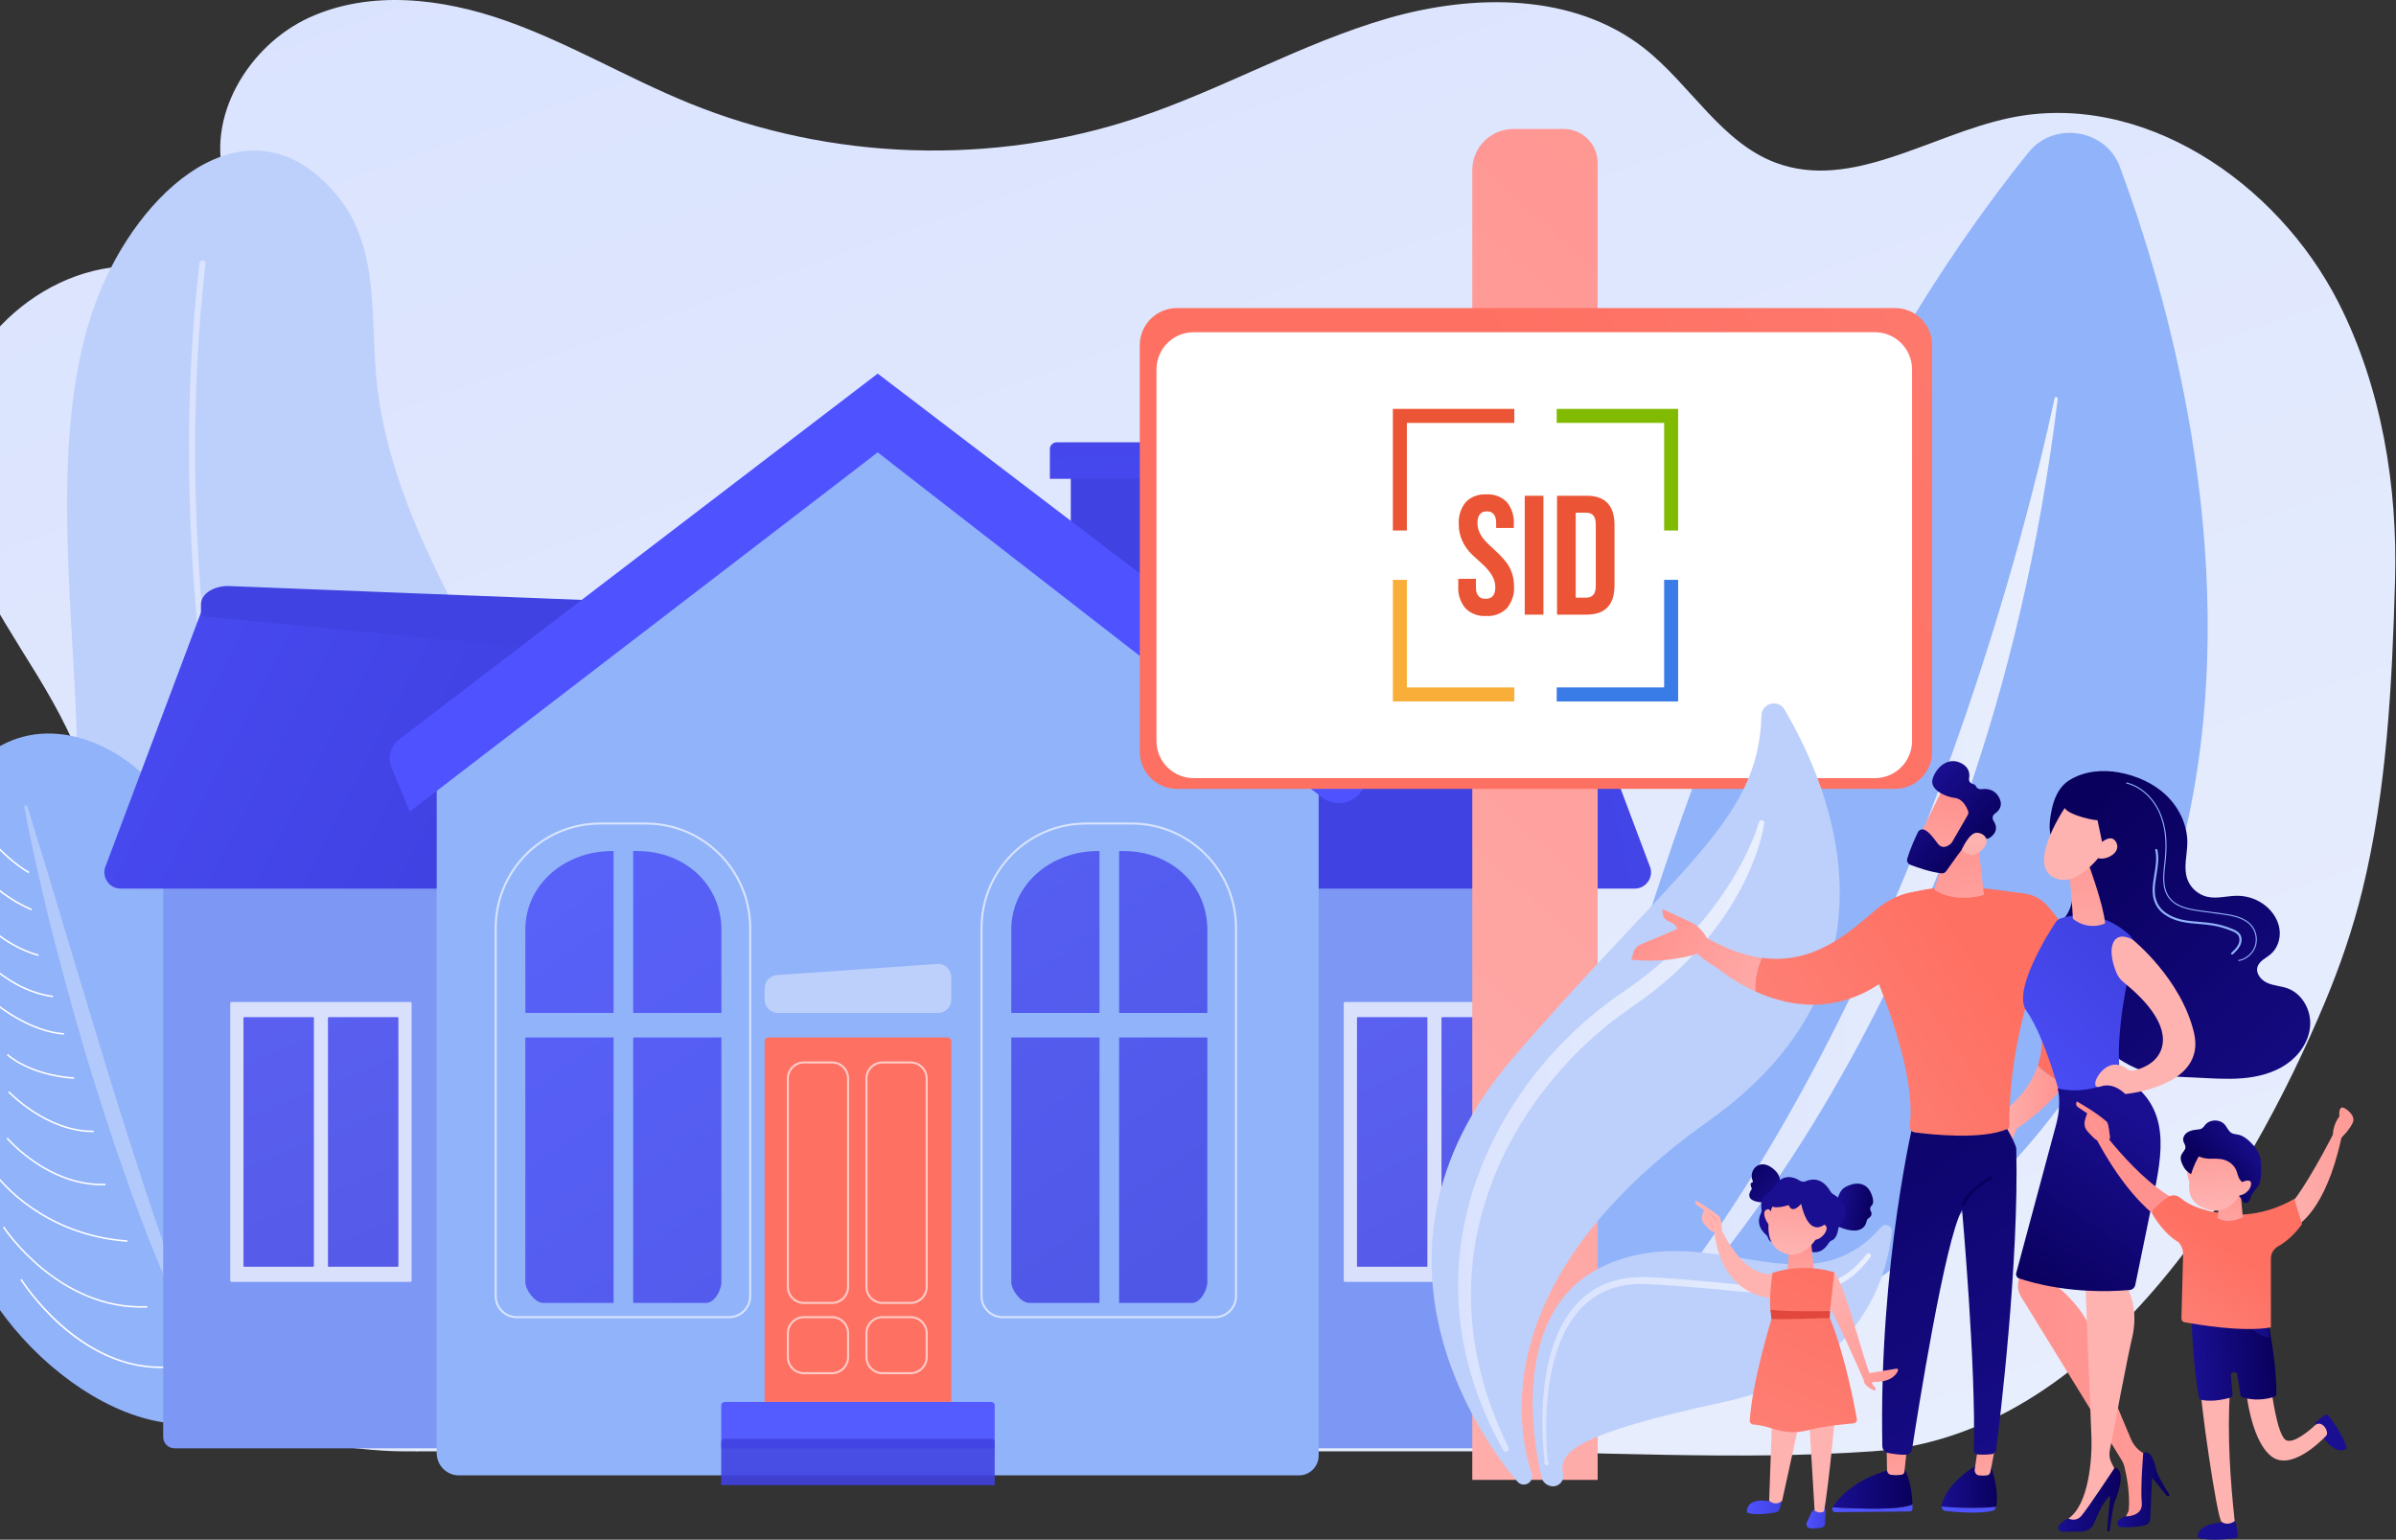 <svg width="375" height="241" viewBox="0 0 375 241" fill="none" xmlns="http://www.w3.org/2000/svg">
<rect x="0" y="0" width="375" height="241" fill="#333333" stroke="none"/>
<path d="M366.001 47.364C356.337 28.374 335.117 14.094 314.462 18.475C302.095 21.099 289.804 29.899 277.946 25.481C269.399 22.297 264.575 13.266 257.391 7.599C246.333 -1.122 230.637 -1.02 217.161 2.887C203.685 6.795 191.349 13.981 178.035 18.423C155.346 25.994 130.021 25.172 107.857 16.145C98.127 12.182 89.02 6.713 79.114 3.224C69.209 -0.265 57.975 -1.619 48.414 2.744C38.853 7.107 31.992 18.519 35.31 28.59C35.972 30.598 37.01 32.577 36.874 34.689C36.657 38.077 33.424 40.557 30.155 41.311C26.885 42.064 23.477 41.572 20.125 41.658C5.082 42.044 -8.362 55.936 -8.433 71.168C-8.492 83.8 -0.796 94.899 5.784 105.632C12.363 116.365 18.277 129.244 14.357 141.236C12.033 148.347 6.581 153.91 3.009 160.47C-6.252 177.476 -4.51 201.988 11.629 214.339C21.672 222.024 51.98 227.169 63.154 227.169C89.082 227.169 115.011 227.169 140.939 227.169C170.268 227.169 199.598 227.169 228.927 227.169C250.305 227.169 271.736 228.653 293.06 227.169C328.282 224.718 351.896 185.5 363.9 156.82C366.26 151.181 368.243 145.384 369.707 139.454C373.578 123.769 374.392 106.993 374.853 90.899C375.276 76.16 372.744 60.613 366.001 47.364Z" fill="url(#paint0_linear_9359_24222)"/>
<path d="M237.385 225.503C237.385 225.503 258.43 96.941 317.515 23.823C321.487 18.907 329.589 20.199 331.786 26.116C346.478 65.682 378.265 186.497 237.385 225.503Z" fill="#91B3FA"/>
<path d="M249.845 216.516C249.548 216.838 250.012 217.289 250.351 217.009C262.884 206.667 310.542 156.723 322.063 62.416C322.1 62.113 321.633 62.028 321.569 62.326C316.844 84.315 296.835 165.559 249.845 216.516Z" fill="url(#paint1_linear_9359_24222)"/>
<path d="M88.356 138.593C86.345 121.38 75.159 104.049 67.387 87.392C63.278 78.585 60.039 69.615 58.978 59.9C57.922 50.24 59.531 39.04 53.005 30.915C39.855 14.546 22.975 28.256 15.806 45.252C7.485 64.976 11.247 92.452 11.983 114.201C12.427 127.313 11.478 141.145 13.367 154.113C16.494 175.595 25.132 188.739 37.728 195.764C49.809 202.502 64.847 200.467 74.726 190.779C83.65 182.027 91.599 166.362 88.356 138.593Z" fill="#BDD0FB"/>
<path d="M65.144 227.128C65 227.099 64.872 227.004 64.805 226.861C60.983 218.6 51.721 195.634 44.031 167.84C38.386 147.438 34.334 127.39 31.988 108.254C29.055 84.325 28.796 61.761 31.218 41.188C31.248 40.925 31.486 40.738 31.747 40.769C32.011 40.798 32.196 41.037 32.166 41.299C29.753 61.794 30.012 84.277 32.935 108.126C35.274 127.213 39.315 147.212 44.946 167.567C52.619 195.305 61.858 218.218 65.672 226.459C65.782 226.698 65.678 226.982 65.439 227.093C65.343 227.138 65.24 227.148 65.144 227.128Z" fill="url(#paint2_linear_9359_24222)"/>
<path d="M34.441 221.919C18.288 227.736 -6.24 206.004 -6.986 186.891C-7.277 179.403 -3.764 176.305 -4.881 165.673C-6.237 152.774 -12.083 150.925 -11.999 140.851C-11.925 131.99 -7.282 118.794 2.822 115.549C12.261 112.518 22.866 119.328 27.023 127.11C31.391 135.289 26.433 140.419 30.685 149.785C34.89 159.046 41.914 158.823 47.076 165.482C58.439 180.141 51.259 215.862 34.441 221.919Z" fill="#91B3FA"/>
<path opacity="0.3" d="M4.239 126.039C6.493 133.32 8.681 140.61 10.859 147.898L14.152 158.82L15.805 164.277C16.367 166.092 16.934 167.906 17.482 169.726C18.025 171.547 18.611 173.354 19.183 175.166L20.044 177.882C20.321 178.791 20.62 179.692 20.911 180.596L22.666 186.018C23.285 187.812 23.873 189.618 24.478 191.419C26.936 198.607 29.489 205.757 32.327 212.823L31.894 213.027C31.02 211.332 30.166 209.624 29.317 207.911C28.876 207.062 28.502 206.185 28.108 205.315L26.934 202.702L26.351 201.394C26.157 200.957 25.964 200.52 25.787 200.077L24.7 197.428C23.975 195.662 23.245 193.895 22.586 192.105C21.915 190.318 21.227 188.537 20.57 186.744L18.677 181.342C18.365 180.44 18.039 179.543 17.745 178.636L16.858 175.915C16.27 174.1 15.667 172.29 15.107 170.467C12.795 163.196 10.752 155.845 8.83 148.466C7.868 144.776 6.971 141.07 6.117 137.354C5.278 133.633 4.456 129.911 3.774 126.153L4.239 126.039Z" fill="white"/>
<path d="M4.484 136.687C-0.055 134.04 -3.451 129.106 -3.484 129.057L-3.287 128.922C-3.253 128.971 0.113 133.861 4.604 136.48L4.484 136.687Z" fill="white"/>
<path d="M4.909 142.499C-1.742 139.666 -5.515 133.891 -5.553 133.833L-5.352 133.703C-5.315 133.761 -1.579 139.475 5.003 142.279L4.909 142.499Z" fill="white"/>
<path d="M5.983 149.642C-2.061 147.357 -6.218 139.964 -6.259 139.889L-6.049 139.773C-6.009 139.847 -1.898 147.154 6.048 149.411L5.983 149.642Z" fill="white"/>
<path d="M8.286 156.098C0.393 155.05 -4.751 147.867 -4.802 147.794L-4.606 147.656C-4.556 147.728 0.53 154.826 8.318 155.861L8.286 156.098Z" fill="white"/>
<path d="M10.011 161.95C4.891 161.628 -0.137 157.681 -0.188 157.641L-0.039 157.453C0.011 157.493 4.982 161.394 10.027 161.711L10.011 161.95Z" fill="white"/>
<path d="M11.588 168.876C4.46 168.365 1.099 165.189 1.066 165.157L1.233 164.984C1.265 165.016 4.571 168.133 11.605 168.637L11.588 168.876Z" fill="white"/>
<path d="M14.672 177.211C7.249 177.286 1.331 171.031 1.272 170.968L1.447 170.805C1.506 170.867 7.353 177.046 14.67 176.972L14.672 177.211Z" fill="white"/>
<path d="M16.512 185.528C7.517 185.833 1.079 178.301 1.016 178.225L1.199 178.07C1.262 178.146 7.627 185.59 16.504 185.289L16.512 185.528Z" fill="white"/>
<path d="M19.931 194.381C6.488 193.444 -0.338 184.46 -0.405 184.37L-0.213 184.227C-0.146 184.316 6.619 193.213 19.948 194.142L19.931 194.381Z" fill="white"/>
<path d="M23.051 204.675C9.075 205.252 0.527 192.238 0.442 192.106L0.644 191.977C0.728 192.107 9.204 205.007 23.041 204.436L23.051 204.675Z" fill="white"/>
<path d="M26.461 214.09C19.184 214.624 13.242 210.848 9.538 207.586C5.53 204.057 3.207 200.351 3.184 200.314L3.387 200.188C3.478 200.334 12.672 214.862 26.443 213.851L26.461 214.09Z" fill="white"/>
<path d="M249.198 130.797H199.52V226.698H249.198V130.797Z" fill="#7D97F4"/>
<path d="M255.851 139.089H197.154L186.411 95.875H243.283L258.163 135.465C258.947 137.156 257.713 139.089 255.851 139.089Z" fill="url(#paint3_linear_9359_24222)"/>
<path d="M243.284 96.463L183.33 98.83V94.094L239.354 91.727C241.524 91.727 243.284 93.012 243.284 94.598L243.284 96.463Z" fill="url(#paint4_linear_9359_24222)"/>
<g opacity="0.89">
<path opacity="0.79" d="M238.504 200.65H210.508C210.4 200.65 210.312 200.563 210.312 200.455V157.039C210.312 156.931 210.4 156.844 210.508 156.844H238.504C238.612 156.844 238.7 156.931 238.7 157.039V200.455C238.7 200.563 238.612 200.65 238.504 200.65Z" fill="white"/>
<g opacity="0.9">
<path d="M223.296 198.281H212.491C212.431 198.281 212.383 198.233 212.383 198.173V159.32C212.383 159.26 212.432 159.211 212.491 159.211H223.296C223.356 159.211 223.404 159.26 223.404 159.32V198.173C223.404 198.233 223.356 198.281 223.296 198.281Z" fill="url(#paint5_linear_9359_24222)"/>
<path d="M236.522 198.281H225.718C225.658 198.281 225.609 198.233 225.609 198.173V159.32C225.609 159.26 225.658 159.211 225.718 159.211H236.522C236.582 159.211 236.631 159.26 236.631 159.32V198.173C236.631 198.233 236.582 198.281 236.522 198.281Z" fill="url(#paint6_linear_9359_24222)"/>
</g>
</g>
<path d="M27.308 226.698H75.216V130.797H25.538V224.926C25.538 225.904 26.33 226.698 27.308 226.698Z" fill="#7D97F4"/>
<path d="M18.884 139.089H77.581L88.231 98.79L31.451 95.875L16.572 135.465C15.788 137.156 17.022 139.089 18.884 139.089Z" fill="url(#paint7_linear_9359_24222)"/>
<path d="M31.451 96.463L95.987 102.604L96.03 94.094L35.684 91.727C33.346 91.727 31.451 93.012 31.451 94.598V96.463Z" fill="url(#paint8_linear_9359_24222)"/>
<g opacity="0.89">
<path opacity="0.79" d="M36.23 200.65H64.227C64.335 200.65 64.422 200.563 64.422 200.455V157.039C64.422 156.931 64.335 156.844 64.227 156.844H36.23C36.123 156.844 36.035 156.931 36.035 157.039V200.455C36.035 200.563 36.123 200.65 36.23 200.65Z" fill="white"/>
<g opacity="0.9">
<path d="M51.44 198.281H62.244C62.304 198.281 62.353 198.233 62.353 198.173V159.32C62.353 159.26 62.304 159.211 62.244 159.211H51.44C51.38 159.211 51.331 159.26 51.331 159.32V198.173C51.331 198.233 51.38 198.281 51.44 198.281Z" fill="url(#paint9_linear_9359_24222)"/>
<path d="M38.213 198.281H49.018C49.078 198.281 49.126 198.233 49.126 198.173V159.32C49.126 159.26 49.077 159.211 49.018 159.211H38.213C38.153 159.211 38.105 159.26 38.105 159.32V198.173C38.105 198.233 38.153 198.281 38.213 198.281Z" fill="url(#paint10_linear_9359_24222)"/>
</g>
</g>
<path d="M137.368 70.82C137.368 70.82 70.018 121.715 68.35 121.715V227.446C68.35 229.373 69.91 230.935 71.835 230.935H203.297C205.003 230.935 206.386 229.551 206.386 227.843V121.715L137.368 70.82Z" fill="#91B3FA"/>
<path opacity="0.9" d="M155.68 226.705H112.883V219.989C112.883 219.685 113.13 219.438 113.434 219.438H155.129C155.434 219.438 155.68 219.685 155.68 219.989V226.705Z" fill="url(#paint11_linear_9359_24222)"/>
<path opacity="0.9" d="M155.68 232.463H112.883V225.747C112.883 225.443 113.13 225.195 113.434 225.195H155.129C155.434 225.195 155.68 225.442 155.68 225.747V232.463Z" fill="url(#paint12_linear_9359_24222)"/>
<path d="M148.887 219.432H119.676V163.01C119.676 162.668 119.953 162.391 120.295 162.391H148.268C148.61 162.391 148.887 162.668 148.887 163.01V219.432Z" fill="url(#paint13_linear_9359_24222)"/>
<path d="M146.824 158.552H121.738C120.599 158.552 119.676 157.628 119.676 156.487V154.684C119.676 153.599 120.514 152.7 121.595 152.624L146.681 150.88C147.874 150.797 148.887 151.743 148.887 152.94V156.487C148.887 157.628 147.963 158.552 146.824 158.552Z" fill="#BDD0FB"/>
<g opacity="0.9">
<path opacity="0.9" d="M172.084 133.211H171.807C164.592 133.211 158.276 138.324 158.276 145.545V158.55H172.084V133.211Z" fill="url(#paint14_linear_9359_24222)"/>
<path opacity="0.9" d="M158.276 162.391V200.652C158.276 201.94 159.787 203.938 161.074 203.938H172.084V162.391H158.276Z" fill="url(#paint15_linear_9359_24222)"/>
<path opacity="0.9" d="M175.855 133.211H175.153V158.55H188.961V145.545C188.961 138.324 183.07 133.211 175.855 133.211Z" fill="url(#paint16_linear_9359_24222)"/>
<path opacity="0.9" d="M175.153 203.938H186.588C187.875 203.938 188.961 201.94 188.961 200.652V162.391H175.153V203.938Z" fill="url(#paint17_linear_9359_24222)"/>
</g>
<g opacity="0.9">
<path opacity="0.9" d="M96.031 133.211H95.753C88.539 133.211 82.223 138.324 82.223 145.545V158.55H96.031V133.211Z" fill="url(#paint18_linear_9359_24222)"/>
<path opacity="0.9" d="M82.223 162.391V200.652C82.223 201.94 83.734 203.938 85.021 203.938H96.031V162.391H82.223Z" fill="url(#paint19_linear_9359_24222)"/>
<path opacity="0.9" d="M99.801 133.211H99.1V158.55H112.908V145.545C112.908 138.324 107.016 133.211 99.801 133.211Z" fill="url(#paint20_linear_9359_24222)"/>
<path opacity="0.9" d="M99.1 203.938H110.534C111.821 203.938 112.908 201.94 112.908 200.652V162.391H99.1V203.938Z" fill="url(#paint21_linear_9359_24222)"/>
</g>
<path opacity="0.64" d="M130.225 204.102H125.816C124.346 204.102 123.15 202.905 123.15 201.434V168.809C123.15 167.338 124.346 166.141 125.816 166.141H130.225C131.695 166.141 132.891 167.338 132.891 168.809V201.434C132.891 202.905 131.695 204.102 130.225 204.102ZM125.816 166.461C124.523 166.461 123.47 167.514 123.47 168.809V201.434C123.47 202.728 124.523 203.782 125.816 203.782H130.225C131.519 203.782 132.571 202.728 132.571 201.434V168.809C132.571 167.514 131.519 166.461 130.225 166.461H125.816Z" fill="white"/>
<path opacity="0.64" d="M142.528 204.102H138.119C136.649 204.102 135.453 202.905 135.453 201.434V168.809C135.453 167.338 136.649 166.141 138.119 166.141H142.528C143.998 166.141 145.194 167.338 145.194 168.809V201.434C145.194 202.905 143.998 204.102 142.528 204.102ZM138.119 166.461C136.826 166.461 135.773 167.514 135.773 168.809V201.434C135.773 202.728 136.826 203.782 138.119 203.782H142.528C143.822 203.782 144.874 202.728 144.874 201.434V168.809C144.874 167.514 143.822 166.461 142.528 166.461H138.119Z" fill="white"/>
<path opacity="0.64" d="M130.225 215.098H125.816C124.346 215.098 123.15 213.9 123.15 212.429V208.677C123.15 207.205 124.346 206.008 125.816 206.008H130.225C131.695 206.008 132.891 207.205 132.891 208.677V212.429C132.891 213.901 131.695 215.098 130.225 215.098ZM125.816 206.328C124.523 206.328 123.47 207.382 123.47 208.677V212.429C123.47 213.724 124.523 214.777 125.816 214.777H130.225C131.519 214.777 132.571 213.724 132.571 212.429V208.677C132.571 207.382 131.519 206.328 130.225 206.328H125.816Z" fill="white"/>
<path opacity="0.64" d="M142.528 215.098H138.119C136.649 215.098 135.453 213.9 135.453 212.429V208.677C135.453 207.205 136.649 206.008 138.119 206.008H142.528C143.998 206.008 145.194 207.205 145.194 208.677V212.429C145.194 213.901 143.998 215.098 142.528 215.098ZM138.119 206.328C136.826 206.328 135.773 207.382 135.773 208.677V212.429C135.773 213.724 136.826 214.777 138.119 214.777H142.528C143.822 214.777 144.874 213.724 144.874 212.429V208.677C144.874 207.382 143.822 206.328 142.528 206.328H138.119Z" fill="white"/>
<path opacity="0.64" d="M190.156 206.329H156.917C155.011 206.329 153.46 204.777 153.46 202.869V145.263C153.46 136.153 160.864 128.742 169.965 128.742H177.107C186.208 128.742 193.612 136.153 193.612 145.263V202.869C193.612 204.777 192.062 206.329 190.156 206.329ZM169.965 129.063C161.041 129.063 153.78 136.33 153.78 145.263V202.87C153.78 204.601 155.187 206.009 156.917 206.009H190.156C191.885 206.009 193.292 204.601 193.292 202.87V145.263C193.292 136.33 186.032 129.062 177.107 129.062L169.965 129.063Z" fill="white"/>
<path opacity="0.64" d="M114.117 206.329H80.877C78.972 206.329 77.421 204.777 77.421 202.869V145.263C77.421 136.153 84.825 128.742 93.926 128.742H101.068C110.169 128.742 117.573 136.153 117.573 145.263V202.869C117.573 204.777 116.023 206.329 114.117 206.329ZM93.926 129.063C85.001 129.063 77.741 136.33 77.741 145.263V202.87C77.741 204.601 79.148 206.009 80.877 206.009H114.116C115.846 206.009 117.253 204.601 117.253 202.87V145.263C117.253 136.33 109.992 129.062 101.068 129.062L93.926 129.063Z" fill="white"/>
<path d="M179.007 71.93H167.59V90.538H179.007V71.93Z" fill="url(#paint22_linear_9359_24222)"/>
<path d="M182.77 74.949H164.315V70.295C164.315 69.709 164.79 69.234 165.375 69.234H181.156C182.048 69.234 182.77 69.957 182.77 70.85L182.77 74.949Z" fill="url(#paint23_linear_9359_24222)"/>
<path d="M64.118 127.049L137.368 70.819L206.898 124.804C209.425 126.766 213.132 125.392 213.773 122.255L214.748 117.48L137.368 58.477L62.467 115.742C61.126 116.768 60.639 118.566 61.28 120.129L64.118 127.049Z" fill="url(#paint24_linear_9359_24222)"/>
<path d="M250.05 231.641H230.428V26.617C230.428 23.066 233.304 20.188 236.851 20.188H244.742C247.674 20.188 250.05 22.566 250.05 25.501V231.641Z" fill="url(#paint25_linear_9359_24222)"/>
<path d="M296.591 123.477H184.199C180.988 123.477 178.385 120.871 178.385 117.657V54.039C178.385 50.824 180.988 48.219 184.199 48.219H296.591C299.802 48.219 302.406 50.824 302.406 54.039V117.657C302.406 120.871 299.803 123.477 296.591 123.477Z" fill="url(#paint26_linear_9359_24222)"/>
<path d="M293.442 121.798H186.814C183.603 121.798 181 119.192 181 115.978V57.82C181 54.606 183.603 52 186.814 52H293.442C296.653 52 299.256 54.606 299.256 57.82V115.978C299.256 119.192 296.653 121.798 293.442 121.798Z" fill="white"/>
<path d="M232.598 96.42C233.194 96.46 233.792 96.373 234.352 96.164C234.911 95.956 235.42 95.63 235.844 95.209C236.646 94.238 237.046 92.997 236.962 91.741C236.969 91.054 236.86 90.372 236.641 89.721C236.452 89.145 236.174 88.602 235.817 88.112C235.48 87.66 235.111 87.233 234.712 86.834C234.312 86.436 233.909 86.054 233.503 85.689C233.111 85.341 232.738 84.973 232.385 84.587C232.047 84.215 231.769 83.793 231.56 83.337C231.347 82.879 231.238 82.38 231.239 81.875C231.239 80.654 231.727 80.042 232.702 80.04C233.678 80.038 234.165 80.65 234.165 81.875V82.645H236.932V82.063C237.017 80.811 236.628 79.573 235.842 78.595C235.424 78.173 234.92 77.847 234.365 77.638C233.809 77.43 233.215 77.343 232.623 77.385C232.031 77.343 231.437 77.43 230.881 77.638C230.326 77.847 229.822 78.173 229.404 78.595C228.618 79.573 228.229 80.811 228.313 82.063C228.303 82.987 228.503 83.9 228.899 84.735C229.252 85.489 229.739 86.173 230.335 86.754C230.901 87.294 231.464 87.813 232.024 88.309C232.573 88.794 233.052 89.353 233.448 89.969C233.829 90.55 234.033 91.229 234.034 91.923C234.034 93.128 233.528 93.73 232.516 93.731C231.505 93.732 230.999 93.13 230.998 91.926V90.596H228.234V91.741C228.149 92.997 228.549 94.239 229.352 95.209C229.775 95.63 230.284 95.956 230.844 96.165C231.404 96.374 232.002 96.461 232.598 96.42ZM241.565 96.205V77.595H238.639V96.208H241.565V96.205ZM248.323 96.205C251.232 96.205 252.686 94.672 252.688 91.606V82.195C252.688 79.127 251.233 77.594 248.323 77.595H243.693V96.208H248.323V96.205ZM248.266 93.547H246.619V80.253H248.268C249.26 80.253 249.756 80.856 249.756 82.061V91.74C249.756 92.944 249.26 93.546 248.268 93.547H248.266Z" fill="#EB5535"/>
<path d="M237.007 64V66.196H220.192V83.037H218V64H237.007Z" fill="#EB5535"/>
<path d="M243.642 64V66.196H260.455V83.037H262.646V64H243.642Z" fill="#80BB01"/>
<path d="M237.007 109.795V107.599H220.192V90.758H218V109.795H237.007Z" fill="#F9AE39"/>
<path d="M243.642 109.795V107.599H260.455V90.758H262.646V109.795H243.642Z" fill="#397BE7"/>
<path d="M238.417 232.374C238.064 232.353 237.737 232.192 237.505 231.924C234.13 228.02 209.413 197.34 236.851 165.531C262.899 135.334 275.229 128.609 275.688 111.984C275.741 110.043 278.308 109.385 279.295 111.057C286.668 123.555 298.911 153.094 267.417 175.457C232.676 200.125 237.464 223.94 239.736 230.639C240.037 231.525 239.349 232.43 238.417 232.374Z" fill="#BDD0FB"/>
<path d="M242.976 232.646C242.139 232.595 241.435 232.006 241.246 231.189C239.954 225.628 236.242 204.763 251.297 198.023C267.871 190.603 282.817 205.449 294.405 192.077C295.015 191.373 296.165 191.86 296.077 192.787C295.45 199.364 291.615 214.776 269.756 219.465C246.359 224.482 243.903 227.397 244.633 230.729C244.858 231.756 244.024 232.709 242.976 232.646Z" fill="#BDD0FB"/>
<path d="M276.128 128.864C275.931 130.109 275.633 131.287 275.261 132.461C274.896 133.634 274.461 134.783 273.978 135.912C273.023 138.177 271.836 140.34 270.514 142.416C267.85 146.559 264.529 150.272 260.803 153.489C258.945 155.088 256.941 156.581 254.952 157.943C253.016 159.271 251.166 160.733 249.407 162.297C245.887 165.427 242.749 168.986 240.031 172.835C234.618 180.536 231.047 189.607 230.355 199.031C229.994 203.733 230.343 208.493 231.335 213.133C232.32 217.779 234.001 222.274 236.097 226.573C236.21 226.802 236.116 227.079 235.887 227.192C235.667 227.301 235.401 227.215 235.28 227.006C232.891 222.782 231.001 218.242 229.787 213.499C229.171 211.131 228.73 208.711 228.473 206.269C228.23 203.825 228.149 201.36 228.274 198.901C228.5 193.981 229.515 189.101 231.157 184.455C232.804 179.808 235.11 175.408 237.885 171.345C240.658 167.276 243.952 163.575 247.611 160.283C249.445 158.64 251.375 157.102 253.406 155.698C255.395 154.347 257.278 152.985 259.086 151.46C262.697 148.445 265.987 145.03 268.751 141.207C270.153 139.31 271.4 137.298 272.521 135.215C273.617 133.13 274.623 130.94 275.298 128.704L275.307 128.675C275.374 128.452 275.61 128.326 275.833 128.393C276.037 128.455 276.16 128.658 276.128 128.864Z" fill="url(#paint27_linear_9359_24222)"/>
<path d="M241.708 228.91C241.765 228.701 241.728 228.513 241.707 228.319L241.645 227.74L241.545 226.582C241.488 225.809 241.447 225.036 241.423 224.261C241.375 222.713 241.391 221.161 241.482 219.611C241.672 216.516 242.136 213.409 243.156 210.439C244.163 207.49 245.808 204.62 248.359 202.634C249.631 201.658 251.092 200.921 252.632 200.486C254.17 200.039 255.772 199.869 257.352 199.889C263.56 200.14 269.68 200.867 275.8 201.371C278.846 201.594 281.931 201.765 284.858 201.138C285.585 200.975 286.297 200.76 286.983 200.481C287.661 200.185 288.324 199.849 288.935 199.426C290.166 198.594 291.221 197.504 292.148 196.313L292.151 196.309C292.278 196.145 292.515 196.116 292.678 196.244C292.84 196.37 292.871 196.602 292.749 196.766C291.814 198.023 290.725 199.202 289.42 200.126C288.772 200.595 288.064 200.976 287.338 201.31C286.603 201.627 285.843 201.875 285.07 202.065C281.955 202.764 278.803 202.606 275.725 202.418C272.637 202.212 269.577 201.872 266.512 201.61C263.457 201.345 260.367 201.1 257.335 200.973C255.84 200.941 254.342 201.089 252.918 201.49C251.49 201.879 250.146 202.543 248.967 203.431C246.588 205.211 244.965 207.882 243.94 210.718C242.902 213.568 242.386 216.609 242.143 219.656C242.025 221.182 241.982 222.715 242.001 224.249C242.011 225.015 242.037 225.782 242.08 226.547L242.158 227.694L242.208 228.266C242.228 228.455 242.233 228.651 242.34 228.824C242.441 228.988 242.391 229.204 242.227 229.305C242.063 229.407 241.847 229.356 241.746 229.191C241.693 229.106 241.682 229.007 241.706 228.917L241.708 228.91Z" fill="url(#paint28_linear_9359_24222)"/>
<path d="M318.937 166.789C320.146 168.04 321.914 169.11 323.157 169.774C321.354 172.08 318.901 174.4 315.642 176.684L314.733 178.818L311.652 175.241C311.652 175.241 317.031 172.453 318.937 166.789Z" fill="url(#paint29_linear_9359_24222)"/>
<path d="M303.87 235.814C303.868 235.749 303.871 235.683 303.886 235.617C304.803 231.716 309.622 229.219 309.622 229.219L311.549 229.339C312.712 232.744 312.603 234.846 312.44 235.785C312.436 235.811 312.428 235.836 312.422 235.861C310.836 236.029 307.569 236.175 303.87 235.814Z" fill="url(#paint30_linear_9359_24222)"/>
<path d="M312.422 235.861C312.342 236.174 312.115 236.421 311.821 236.488C309.57 237 305.973 236.675 304.463 236.502C304.129 236.464 303.881 236.16 303.87 235.812C307.569 236.174 310.837 236.028 312.422 235.861Z" fill="url(#paint31_linear_9359_24222)"/>
<path d="M312.278 226.453L311.526 230.395C311.47 230.684 311.253 230.903 310.986 230.933C310.659 230.969 310.192 230.994 309.722 230.933C309.301 230.878 309.001 230.455 309.068 229.994L309.579 226.496L312.278 226.453Z" fill="url(#paint32_linear_9359_24222)"/>
<path d="M295.535 236.096C297.66 236.002 298.756 235.734 299.32 235.492C299.325 235.704 299.327 235.919 299.324 236.142C299.321 236.381 299.147 236.574 298.93 236.576L287.255 236.689C286.882 236.693 286.658 236.264 286.814 235.919C288.347 236.021 292.25 236.241 295.535 236.096Z" fill="url(#paint33_linear_9359_24222)"/>
<path d="M286.814 235.917C286.828 235.887 286.84 235.856 286.859 235.828C287.867 234.369 290.447 231.455 295.615 230.127L298.103 230.008C298.103 230.008 299.242 231.918 299.321 235.49C298.756 235.732 297.66 236 295.535 236.094C292.25 236.239 288.347 236.019 286.814 235.917Z" fill="url(#paint34_linear_9359_24222)"/>
<path d="M298.504 226.224C298.479 226.41 298.183 229.238 298.069 230.335C298.042 230.596 297.857 230.8 297.62 230.832C297.197 230.89 296.512 230.947 295.91 230.833C295.585 230.772 295.346 230.465 295.34 230.103L295.269 225.672L298.504 226.224Z" fill="url(#paint35_linear_9359_24222)"/>
<path d="M299.671 174.681C299.671 174.681 294.035 197.616 294.606 226.354C294.617 226.878 294.991 227.324 295.505 227.423C296.263 227.57 297.375 227.742 298.294 227.701C298.784 227.679 299.188 227.309 299.262 226.823C300.025 221.868 304.408 193.953 307.087 189.389C307.087 189.389 309.297 214.153 308.925 227.026C308.916 227.346 309.155 227.619 309.473 227.651C309.956 227.699 310.728 227.729 311.707 227.609C312.079 227.563 312.375 227.276 312.422 226.904C312.955 222.713 316.005 197.764 315.57 179.834C315.545 178.823 312.811 174.469 312.811 174.469L299.671 174.681Z" fill="url(#paint36_linear_9359_24222)"/>
<path d="M290.878 147.174C291.817 145.561 292.756 143.948 293.696 142.335C301.077 136.82 312.366 139.369 316.724 139.847C318.154 140.004 319.469 140.687 320.427 141.761C324.223 146.018 332.593 157.708 323.157 169.774C321.914 169.109 320.146 168.04 318.937 166.789C319.953 163.766 319.979 159.924 317.671 155.251C317.601 155.625 317.512 155.996 317.403 156.362C314.484 166.168 314.45 174.289 314.487 176.16C314.493 176.414 314.344 176.645 314.11 176.744C310.087 178.433 302.277 177.592 299.654 177.244C299.173 177.18 298.844 176.738 298.902 176.256C300.036 166.924 293.2 151.711 291.397 147.902C291.268 147.628 291.091 147.382 290.878 147.174Z" fill="url(#paint37_linear_9359_24222)"/>
<path d="M309.599 132.118L310.508 140.086C310.508 140.086 306.044 141.51 302.745 139.259L304.922 131.969L309.599 132.118Z" fill="url(#paint38_linear_9359_24222)"/>
<path d="M304.249 123.108C304.143 123.211 299.836 132.026 299.836 132.026L304.916 134.381L310.239 126.633C310.239 126.633 306.029 121.376 304.249 123.108Z" fill="url(#paint39_linear_9359_24222)"/>
<path d="M308.011 126.883C308.105 127.114 308.087 127.374 307.962 127.59L305.515 131.826C305.478 131.891 305.434 131.949 305.38 132.001C305.085 132.284 304.074 133.112 303.265 132.02C302.575 131.09 301.928 130.245 301.244 129.903C300.844 129.703 300.36 129.875 300.165 130.278C299.764 131.106 298.989 132.794 298.51 134.391C298.39 134.791 298.602 135.216 298.992 135.366C300.019 135.764 302.049 136.48 303.843 136.698C304.138 136.734 304.427 136.605 304.598 136.363C305.351 135.294 307.475 132.307 308.204 131.556C308.881 130.859 310.156 131.097 310.731 131.253C310.949 131.312 311.18 131.278 311.372 131.158C311.947 130.798 312.947 129.91 311.996 128.449C311.759 128.085 311.869 127.594 312.227 127.35C312.868 126.913 313.559 126.1 312.868 124.813C312.168 123.51 310.954 123.411 310.131 123.526C309.766 123.576 309.392 123.391 309.247 123.052C309.182 122.902 309.056 122.775 308.826 122.732C308.392 122.651 308.102 122.26 308.18 121.825C308.314 121.079 308.188 120.115 306.992 119.481C304.797 118.319 302.924 120.3 302.466 121.955C302.008 123.609 304.458 124.733 305.991 124.903C307.117 125.027 307.753 126.245 308.011 126.883Z" fill="url(#paint40_linear_9359_24222)"/>
<path d="M307.046 132.984C307.046 132.984 308.206 130.262 309.446 130.346C310.685 130.43 311.68 131.649 310.167 133.061C308.287 134.818 307.046 132.984 307.046 132.984Z" fill="url(#paint41_linear_9359_24222)"/>
<path d="M307.299 188.806C307.4 188.804 307.491 188.735 307.516 188.633C307.983 186.703 311.677 184.53 311.714 184.509C311.822 184.445 311.859 184.307 311.796 184.199C311.733 184.091 311.595 184.054 311.486 184.117C311.327 184.209 307.588 186.409 307.076 188.526C307.046 188.648 307.121 188.77 307.243 188.8C307.261 188.804 307.281 188.806 307.299 188.806Z" fill="url(#paint42_linear_9359_24222)"/>
<path d="M275.759 149.928C284.226 151.061 289.645 145.638 293.695 142.335C299.042 137.976 303.291 139.986 303.291 139.986L297.692 151.113C289.198 159.393 280.325 157.728 274.707 155.18C274.587 153.05 275.127 151.257 275.759 149.928Z" fill="url(#paint43_linear_9359_24222)"/>
<path d="M263.807 145.078L266.632 146.542C270.024 148.535 273.048 149.568 275.759 149.931C275.127 151.259 274.587 153.052 274.707 155.182C271.131 153.56 268.874 151.58 268.874 151.58C262.467 147.895 263.807 145.078 263.807 145.078Z" fill="url(#paint44_linear_9359_24222)"/>
<path d="M255.619 149.164C255.79 148.559 256.227 148.065 256.805 147.821L262.453 145.441C262.453 145.441 262.527 144.71 261.232 144.235C259.937 143.76 260.215 142.312 260.215 142.312C260.215 142.312 261.986 143.087 264.58 144.319C266.064 145.023 266.911 146.295 267.364 147.256L265.932 149.206C262.445 150.316 258.903 150.575 255.321 150.214L255.619 149.164Z" fill="url(#paint45_linear_9359_24222)"/>
<path d="M320.166 146.986C321.03 145.558 322.538 144.619 323.448 143.219C324.593 141.455 324.632 139.119 323.882 137.154C323.259 135.523 322.15 134.115 321.515 132.489C320.66 130.301 320.644 129.359 321.033 127.163C321.376 125.228 322.127 123.167 323.983 122.057C326.278 120.684 329.086 120.424 331.713 120.921C334.44 121.436 337.084 122.595 339.079 124.526C341.074 126.458 342.374 129.167 342.341 131.945C342.319 133.824 341.715 135.761 342.316 137.542C342.784 138.926 344.001 140.031 345.422 140.363C347.002 140.732 348.645 140.192 350.267 140.213C351.876 140.234 353.471 140.831 354.698 141.871C355.785 142.793 356.591 144.085 356.775 145.499C356.958 146.914 356.466 148.435 355.38 149.358C354.637 149.989 353.592 150.417 353.318 151.353C353.011 152.4 353.911 153.452 354.915 153.877C355.919 154.302 357.049 154.338 358.071 154.719C360.356 155.571 361.741 158.149 361.563 160.584C361.384 163.019 359.845 165.223 357.827 166.594C355.809 167.964 353.359 168.58 350.929 168.778C348.498 168.976 346.055 168.782 343.618 168.668C340.832 168.536 337.99 168.499 335.347 167.605C332.675 166.7 330.366 164.969 328.213 163.144C327.194 162.28 326.16 161.335 325.702 160.079C325.37 159.167 325.368 158.153 324.986 157.261C324.167 155.346 321.894 154.532 320.579 152.917C319.246 151.28 319.073 148.793 320.166 146.986Z" fill="url(#paint46_linear_9359_24222)"/>
<path d="M350.399 150.429C350.404 150.429 350.409 150.429 350.414 150.428C351.567 150.216 352.582 149.371 353.002 148.276C353.422 147.18 353.231 145.873 352.516 144.943C351.454 143.563 349.584 143.206 347.76 142.959L344.454 142.51C342.588 142.257 340.677 141.894 339.604 140.514C338.46 139.042 338.688 137.031 338.909 135.086C338.935 134.864 338.959 134.643 338.982 134.425C339.271 131.646 338.981 129.231 338.119 127.246C337.067 124.824 335.106 123.042 332.873 122.48C332.828 122.467 332.783 122.495 332.771 122.541C332.76 122.586 332.787 122.632 332.832 122.643C335.015 123.193 336.933 124.938 337.964 127.313C338.815 129.272 339.101 131.658 338.815 134.407C338.792 134.625 338.767 134.845 338.742 135.067C338.517 137.046 338.285 139.091 339.472 140.617C340.583 142.048 342.531 142.419 344.431 142.677L347.737 143.126C349.527 143.368 351.36 143.717 352.382 145.046C353.062 145.93 353.244 147.174 352.845 148.215C352.446 149.257 351.48 150.06 350.384 150.262C350.338 150.271 350.308 150.314 350.316 150.36C350.324 150.401 350.359 150.429 350.399 150.429Z" fill="#91B3FA"/>
<path d="M349.356 149.415C349.397 149.415 349.439 149.4 349.471 149.369C349.875 148.99 350.333 148.561 350.605 148.016C350.852 147.522 350.975 146.788 350.58 146.21C350.322 145.833 349.902 145.618 349.486 145.441C348.476 145.011 347.415 144.703 346.332 144.526C345.627 144.411 344.906 144.351 344.208 144.293C343.307 144.218 342.376 144.14 341.484 143.943C340.419 143.708 338.506 143.063 337.674 141.387C337.002 140.033 337.252 138.522 337.516 136.923C337.73 135.627 337.952 134.286 337.648 133.012C337.626 132.922 337.535 132.866 337.445 132.888C337.355 132.909 337.299 133 337.32 133.091C337.608 134.299 337.392 135.605 337.183 136.868C336.922 138.45 336.652 140.085 337.373 141.537C338.267 143.338 340.287 144.024 341.412 144.272C342.325 144.474 343.268 144.553 344.18 144.629C344.871 144.687 345.586 144.746 346.278 144.859C347.334 145.031 348.369 145.331 349.354 145.751C349.698 145.897 350.083 146.08 350.302 146.4C350.559 146.777 350.56 147.352 350.304 147.865C350.059 148.356 349.643 148.746 349.241 149.123C349.173 149.187 349.169 149.294 349.233 149.361C349.266 149.397 349.311 149.415 349.356 149.415Z" fill="#91B3FA"/>
<path d="M322.573 143.73C324.147 143.23 328.738 142.279 333.184 146.255C333.938 146.929 334.258 147.967 334.009 148.948C332.902 153.302 330.004 166.162 332.815 171.66C332.815 171.66 328.104 177.03 322.802 172.848C322.802 172.848 320.29 162.644 317.142 158.197C314.969 155.127 320.34 146.486 321.7 144.397C321.906 144.081 322.214 143.844 322.573 143.73Z" fill="url(#paint47_linear_9359_24222)"/>
<path d="M326.802 135.047C326.802 135.047 329.247 141.632 329.47 144.551C329.47 144.551 326.904 145.769 324.436 143.822C324.436 143.822 324.074 137.211 323.686 136.033L326.802 135.047Z" fill="url(#paint48_linear_9359_24222)"/>
<path d="M323.407 126.069C323.407 126.069 317.427 134.738 321.124 137.168C324.822 139.598 329.079 133.438 329.079 133.438C329.079 133.438 330.423 128.724 328.913 127.157C327.403 125.59 323.407 126.069 323.407 126.069Z" fill="url(#paint49_linear_9359_24222)"/>
<path d="M326.206 123.97C326.206 123.97 323.407 124.682 323.033 125.961C322.66 127.241 327.058 128.35 328.286 128.388L329.358 133.509C329.358 133.509 332.203 128.63 331 125.858C329.798 123.086 326.206 123.97 326.206 123.97Z" fill="url(#paint50_linear_9359_24222)"/>
<path d="M327.883 132.829C327.883 132.829 330.22 130.029 331.197 131.814C332.173 133.599 329.103 135 328.019 134.133L327.883 132.829Z" fill="url(#paint51_linear_9359_24222)"/>
<path d="M317.04 194.453C317.065 194.918 316.309 198.619 315.897 200.594C315.731 201.388 315.869 202.214 316.282 202.912L332.071 228.561C332.262 228.871 332.403 229.208 332.491 229.562C332.792 230.773 333.424 233.742 333.163 236.456L332.394 238.122L335.821 237.285L336.42 228.028L335.437 227.45C334.588 226.95 333.921 226.193 333.531 225.287C332.087 221.93 328.497 213.383 327.539 209.204C326.452 204.456 321.103 200.671 321.103 200.671L321.996 198.458L317.04 194.453Z" fill="url(#paint52_linear_9359_24222)"/>
<path d="M339.592 234.04C339.592 234.04 337.688 231.122 337.451 229.978C337.214 228.835 336.573 226.819 335.438 227.447C335.438 227.447 334.988 233.029 335.209 235.203C335.43 237.378 332.783 237.351 332.783 237.351C332.783 237.351 332.056 237.465 331.531 238.008C331.168 238.383 331.442 239.018 331.963 239.044C332.829 239.086 334.204 239.078 335.644 238.775C336.147 238.67 336.514 238.234 336.536 237.72L336.814 231.3L339.204 234.223L339.592 234.04Z" fill="url(#paint53_linear_9359_24222)"/>
<path d="M326.289 198.43C326.289 198.43 327.204 221.586 327.33 224.875C327.457 228.163 326.982 235.464 323.722 237.696L325.172 238.735C325.172 238.735 326.94 237.182 328.643 234.22C330.556 230.893 331.141 230.281 331.141 230.281L330.467 228.954C330.172 228.373 330.078 227.712 330.199 227.071C330.854 223.611 333.045 212.099 333.653 209.618C334.371 206.689 334.363 202.793 331.65 199.575C328.936 196.358 326.289 198.43 326.289 198.43Z" fill="url(#paint54_linear_9359_24222)"/>
<path d="M329.997 239.699C330.099 239.699 330.185 239.624 330.198 239.522C330.295 238.748 330.702 235.645 331.062 234.837C331.475 233.912 332.811 230.025 330.979 229.727C330.979 229.727 326.546 236.44 325.689 237.349C324.832 238.258 323.722 237.693 323.722 237.693C323.722 237.693 322.877 237.958 322.25 238.788C321.952 239.182 322.245 239.75 322.739 239.747L325.798 239.727C326.686 239.721 327.476 239.168 327.793 238.337C328.31 236.983 329.203 234.994 330.266 234.101L329.793 239.477C329.782 239.597 329.877 239.7 329.997 239.699Z" fill="url(#paint55_linear_9359_24222)"/>
<path d="M322.039 170.362C322.039 170.362 322.763 172.549 321.763 176.188L315.565 199.25C315.467 199.613 315.668 199.987 316.023 200.108C317.999 200.782 324.488 202.673 333.294 201.922C333.738 201.885 334.105 201.564 334.194 201.128C334.733 198.501 336.571 189.54 336.95 187.699C338.392 180.683 340.007 173.115 332.296 168.68C328.8 170.246 325.532 171.188 322.039 170.362Z" fill="url(#paint56_linear_9359_24222)"/>
<path d="M333.824 147.111C333.824 147.111 341.397 153.207 343.388 161.671C345.379 170.135 332.62 171.244 332.62 171.244C332.62 171.244 330.854 169.333 328.807 170.058C326.759 170.782 328.593 166.678 331.002 166.65C333.411 166.621 332.326 168.546 335.708 166.946C339.004 165.387 340.98 160.7 332.398 153.781C331.9 153.38 331.5 152.865 331.255 152.274C329.543 148.155 330.804 145.416 333.824 147.111Z" fill="url(#paint57_linear_9359_24222)"/>
<path d="M268.517 190.469C268.517 190.469 272.264 200.574 277.962 199.334C277.962 199.334 278.55 202.773 277.59 203.178C277.59 203.178 269.043 203.426 268.193 191.675L268.517 190.469Z" fill="url(#paint58_linear_9359_24222)"/>
<path d="M268.678 192.833C268.662 193.008 269.312 193.129 269.52 192.382C269.463 192.058 269.361 190.638 269.113 190.418C267.79 189.243 265.432 187.922 265.432 187.922C265.168 188.325 265.514 188.591 265.514 188.591L266.692 189.386C266.569 189.793 266.389 190.153 266.369 190.618C266.354 190.97 266.484 191.314 266.717 191.581C266.952 191.849 267.267 192.195 267.551 192.458C268.089 192.955 268.678 192.833 268.678 192.833Z" fill="url(#paint59_linear_9359_24222)"/>
<path d="M268.055 192.249C267.895 191.86 267.436 190.803 267.228 190.586C267.087 190.438 267.022 190.304 267.03 190.176C267.037 190.069 267.093 189.974 267.201 189.885L267.243 189.852L268.344 190.441L268.79 191.14L268.656 191.226L268.233 190.562L267.264 190.044C267.217 190.091 267.192 190.138 267.189 190.186C267.184 190.266 267.236 190.363 267.343 190.475C267.614 190.759 268.178 192.13 268.202 192.189L268.055 192.249Z" fill="url(#paint60_linear_9359_24222)"/>
<path fill-rule="evenodd" clip-rule="evenodd" d="M277.908 186.243C277.908 186.243 279.717 184.607 277.391 182.834C275.205 181.168 273.608 183.403 274.332 184.842C274.383 184.944 274.325 185.068 274.214 185.092C274.023 185.134 273.858 185.324 274.159 185.996C274.185 186.054 274.176 186.122 274.138 186.172C273.87 186.532 272.977 187.973 275.672 188.194C275.721 188.198 275.769 188.181 275.805 188.148L277.908 186.243Z" fill="url(#paint61_linear_9359_24222)"/>
<path fill-rule="evenodd" clip-rule="evenodd" d="M287.412 188.641C287.412 188.641 287.585 186.553 288.701 185.873C289.817 185.192 291.984 184.614 292.892 186.883C293.325 187.966 293.181 188.481 292.913 188.724C292.668 188.945 292.641 189.289 292.803 189.578C292.986 189.906 293.011 190.313 292.457 190.681C292.293 190.79 292.183 190.951 292.149 191.132C292.004 191.889 291.23 193.704 287.096 191.719L287.412 188.641Z" fill="url(#paint62_linear_9359_24222)"/>
<path fill-rule="evenodd" clip-rule="evenodd" d="M282.631 184.887C283.445 184.538 285.168 184.183 286.509 186.53C286.603 186.694 286.738 186.829 286.903 186.92C287.702 187.361 290.014 188.963 287.909 191.855C287.812 191.987 287.749 192.14 287.725 192.302C287.655 192.792 287.422 193.878 286.722 194.146C286.513 194.226 286.337 194.373 286.221 194.565C285.75 195.34 284.408 196.971 282.15 195.267C282.035 195.181 281.903 195.119 281.762 195.088L278.644 194.401C278.479 194.364 278.307 194.371 278.144 194.419C277.762 194.53 276.992 194.628 276.706 193.73C276.647 193.547 276.539 193.385 276.393 193.26C275.87 192.816 274.76 191.61 275.6 189.918C275.694 189.729 275.728 189.516 275.696 189.307C275.598 188.674 275.546 187.268 276.859 186.661C277.056 186.57 277.221 186.421 277.321 186.228C277.759 185.384 279.186 183.223 281.701 184.808C281.98 184.984 282.328 185.018 282.631 184.887Z" fill="url(#paint63_linear_9359_24222)"/>
<path fill-rule="evenodd" clip-rule="evenodd" d="M278.396 234.484L278.85 235.009L278.539 236.149C278.457 236.448 278.212 236.673 277.907 236.728C276.894 236.914 274.596 237.25 273.414 236.741C273.414 236.741 273.046 234.274 277.119 235.009L278.396 234.484Z" fill="url(#paint64_linear_9359_24222)"/>
<path fill-rule="evenodd" clip-rule="evenodd" d="M285.501 235.797L285.743 236.391L285.645 238.528C285.631 238.829 285.389 239.081 285.063 239.131C284.617 239.2 283.969 239.27 283.36 239.223C282.882 239.186 282.583 238.737 282.77 238.336L283.489 236.794C283.597 236.564 283.793 236.387 284.034 236.304L285.501 235.797Z" fill="url(#paint65_linear_9359_24222)"/>
<path fill-rule="evenodd" clip-rule="evenodd" d="M283.433 194.128L283.897 198.726C283.897 198.726 281.4 199.574 279.755 198.617L280.199 194L283.433 194.128Z" fill="url(#paint66_linear_9359_24222)"/>
<path fill-rule="evenodd" clip-rule="evenodd" d="M287.437 219.306C287.437 219.306 286.252 232.533 285.469 236.581C285.469 236.581 284.883 237.008 284.007 236.457L282.943 218.805L287.437 219.306Z" fill="url(#paint67_linear_9359_24222)"/>
<path fill-rule="evenodd" clip-rule="evenodd" d="M282.171 220.095L278.923 234.908C278.923 234.908 278.04 235.825 276.892 234.908L277.451 219.336L282.171 220.095Z" fill="url(#paint68_linear_9359_24222)"/>
<path fill-rule="evenodd" clip-rule="evenodd" d="M286.278 199.078L287.091 199.169C288.664 200.857 291.549 212.458 292.59 214.925L296.825 214.233C296.991 214.199 297.127 214.364 297.062 214.521C296.874 214.981 296.169 216.308 293.42 216.308C292.136 216.308 294.141 217.306 293.373 217.648C293.373 217.648 291.685 217.04 291.682 215.97C291.682 215.97 286.844 204.938 285.849 203.777C284.854 202.616 286.278 199.078 286.278 199.078Z" fill="url(#paint69_linear_9359_24222)"/>
<path fill-rule="evenodd" clip-rule="evenodd" d="M287.091 199.162C287.091 199.162 282.787 197.566 277.414 199.218C277.414 199.218 276.812 203.289 277.122 205.227L286.38 205.563L287.091 199.162Z" fill="url(#paint70_linear_9359_24222)"/>
<path fill-rule="evenodd" clip-rule="evenodd" d="M277.249 206.5C277.249 206.5 274.29 216.007 273.851 222.342C273.828 222.668 274.073 222.949 274.399 222.972C275.015 223.016 276.1 223.168 277.576 223.66C279.968 224.457 281.949 224.194 283.737 223.68C285.141 223.276 288.651 222.924 290.096 222.791C290.441 222.759 290.683 222.439 290.622 222.099C290.202 219.755 288.606 211.436 286.185 205.781L277.249 206.5Z" fill="url(#paint71_linear_9359_24222)"/>
<path fill-rule="evenodd" clip-rule="evenodd" d="M277.092 205.008L277.248 206.5C277.248 206.5 280.095 206.511 286.385 206.299L286.418 205.22C286.418 205.22 279.45 205.357 277.092 205.008Z" fill="url(#paint72_linear_9359_24222)"/>
<path fill-rule="evenodd" clip-rule="evenodd" d="M277.113 189.673C276.398 192.438 276.606 195.615 279.856 196.328C282.105 196.821 284.467 194.528 285.182 191.763C285.897 188.998 284.673 186.893 282.445 186.316C280.217 185.738 277.827 186.908 277.113 189.673Z" fill="url(#paint73_linear_9359_24222)"/>
<path fill-rule="evenodd" clip-rule="evenodd" d="M277.357 190.529C277.357 190.529 277.25 188.856 276.417 189.372C275.584 189.888 276.739 191.892 277.254 192.01C277.769 192.127 277.357 190.529 277.357 190.529Z" fill="url(#paint74_linear_9359_24222)"/>
<path fill-rule="evenodd" clip-rule="evenodd" d="M284.483 192.451C284.483 192.451 284.732 191.175 285.635 191.765C286.538 192.355 284.815 194.439 283.754 193.975L284.483 192.451Z" fill="url(#paint75_linear_9359_24222)"/>
<path fill-rule="evenodd" clip-rule="evenodd" d="M285.819 191.435C285.819 191.435 283.235 194.236 281.893 188.425C281.893 188.425 280.553 190.16 279.942 188.625C279.942 188.625 277.274 189.54 276.98 188.417C276.685 187.294 280.585 184.249 283.722 186.434C286.859 188.62 285.819 191.435 285.819 191.435Z" fill="url(#paint76_linear_9359_24222)"/>
<path d="M327.769 175.32C327.769 175.32 335.981 187.09 342.967 188.689C342.967 188.689 342.412 192.051 341.194 192.566C341.194 192.566 334.504 190.966 327.358 176.852L327.769 175.32Z" fill="url(#paint77_linear_9359_24222)"/>
<path d="M329.182 178.641C329.161 178.863 329.987 179.017 330.25 178.069C330.178 177.657 330.05 175.855 329.734 175.575C328.055 174.084 325.061 172.406 325.061 172.406C324.727 172.918 325.166 173.255 325.166 173.255L326.66 174.265C326.504 174.781 326.277 175.238 326.251 175.829C326.232 176.275 326.397 176.713 326.693 177.052C326.99 177.392 327.391 177.831 327.752 178.165C328.435 178.796 329.182 178.641 329.182 178.641Z" fill="url(#paint78_linear_9359_24222)"/>
<path d="M328.41 177.887C328.403 177.869 327.678 176.104 327.357 175.768C327.182 175.585 327.101 175.42 327.111 175.264C327.119 175.134 327.188 175.018 327.321 174.909L327.363 174.875L328.745 175.615L329.308 176.497L329.172 176.584L328.632 175.737L327.384 175.069C327.313 175.137 327.276 175.204 327.272 175.274C327.266 175.381 327.333 175.51 327.474 175.657C327.815 176.014 328.53 177.752 328.56 177.825L328.41 177.887Z" fill="url(#paint79_linear_9359_24222)"/>
<path fill-rule="evenodd" clip-rule="evenodd" d="M362.508 222.568C362.876 222.237 363.458 221.751 363.997 221.46C364.134 221.386 364.303 221.422 364.398 221.545C364.959 222.271 366.828 224.785 367.246 226.515C367.281 226.658 367.207 226.805 367.077 226.873C366.595 227.125 365.323 227.396 363.51 224.872L362.421 223.331C362.252 223.091 362.29 222.764 362.508 222.568Z" fill="url(#paint80_linear_9359_24222)"/>
<path fill-rule="evenodd" clip-rule="evenodd" d="M351.459 216.922C351.459 216.922 352.068 225.155 355.419 227.899C358.353 230.302 362.921 225.926 364.013 224.799C364.172 224.635 364.248 224.403 364.203 224.178C364.094 223.637 363.831 223.217 363.371 222.953C363.047 222.767 362.639 222.809 362.365 223.063C361.455 223.905 359.073 225.947 357.856 225.459C356.333 224.85 355.419 216.922 355.419 216.922H351.459Z" fill="url(#paint81_linear_9359_24222)"/>
<path fill-rule="evenodd" clip-rule="evenodd" d="M359.379 191.913C359.379 191.913 363.948 189.778 366.459 178.078L365.209 177.438C365.209 177.438 360.359 186.992 357.856 189.169C355.353 191.346 359.379 191.913 359.379 191.913Z" fill="url(#paint82_linear_9359_24222)"/>
<path fill-rule="evenodd" clip-rule="evenodd" d="M365.492 178.848L366.459 178.08C366.459 178.08 367.778 176.799 368.241 175.71C368.704 174.621 367.344 173.639 366.832 173.408C366.319 173.177 366.038 173.664 366.14 174.759C366.14 174.759 364.972 176.118 365.141 178.099L365.492 178.848Z" fill="url(#paint83_linear_9359_24222)"/>
<path fill-rule="evenodd" clip-rule="evenodd" d="M349.865 238.094C349.865 238.094 350.228 239.443 350.203 240.439C350.199 240.596 350.083 240.726 349.928 240.747C349.019 240.873 345.913 241.246 344.207 240.748C344.07 240.708 343.975 240.58 343.98 240.437C343.995 239.901 344.372 238.643 347.489 238.321L349.865 238.094Z" fill="url(#paint84_linear_9359_24222)"/>
<path fill-rule="evenodd" clip-rule="evenodd" d="M344.503 217.461C344.119 217.712 347.012 238.049 347.713 238.197C347.713 238.197 348.515 238.943 349.753 238.092C349.038 231.464 348.603 224.741 348.988 217.87L344.503 217.461Z" fill="url(#paint85_linear_9359_24222)"/>
<path fill-rule="evenodd" clip-rule="evenodd" d="M354.651 205.117C354.651 205.117 345.215 205.549 342.968 206.339C342.968 206.339 343.245 214.018 344.167 218.736C344.203 218.919 344.341 219.064 344.523 219.107C345.128 219.247 346.652 219.448 349.068 218.771C349.282 218.711 349.425 218.507 349.41 218.284L349.161 215.225C349.147 215.02 349.302 214.842 349.507 214.828L349.759 214.79C349.973 214.775 350.155 214.944 350.157 215.158L350.634 218.26C350.636 218.461 350.764 218.638 350.954 218.703C351.663 218.943 353.509 219.392 355.943 218.65C356.139 218.59 356.275 218.409 356.276 218.204C356.301 214.439 355.626 209.936 354.651 205.117Z" fill="url(#paint86_linear_9359_24222)"/>
<path fill-rule="evenodd" clip-rule="evenodd" d="M351.114 205.775C351.114 205.775 352.307 209.095 355.185 209.325L354.549 205.539C354.549 205.539 352.319 205.523 351.114 205.775Z" fill="url(#paint87_linear_9359_24222)"/>
<path fill-rule="evenodd" clip-rule="evenodd" d="M359.074 187.647C359.074 187.647 354.809 190.391 349.631 190.086C345.312 189.832 342.688 188.729 341.229 187.486C340.707 187.041 339.965 186.969 339.389 187.34C338.759 187.746 337.919 188.378 337.037 189.3C336.816 189.532 336.77 189.886 336.939 190.159C338.197 192.193 339.539 193.615 340.961 194.442C341.442 194.973 341.7 195.67 341.681 196.387L341.419 206.379C341.411 206.656 341.604 206.897 341.876 206.949C343.769 207.308 350.953 208.56 355.419 207.771V196.994C355.419 196.193 355.861 195.464 356.561 195.076C357.499 194.554 358.896 193.533 360.293 191.611L359.074 187.647Z" fill="url(#paint88_linear_9359_24222)"/>
<path fill-rule="evenodd" clip-rule="evenodd" d="M343.254 183.702C343.254 183.702 343.617 182.676 342.691 182.493C341.766 182.311 342.649 185.034 342.649 185.034L343.254 183.702Z" fill="url(#paint89_linear_9359_24222)"/>
<path fill-rule="evenodd" clip-rule="evenodd" d="M350.654 186.484L351.019 190.503C351.019 190.503 348.9 191.742 347.077 190.659L347.401 187.149L350.654 186.484Z" fill="url(#paint90_linear_9359_24222)"/>
<path fill-rule="evenodd" clip-rule="evenodd" d="M342.783 183.696C342.36 183.415 342.01 183.092 341.798 182.707C341.466 182.105 341.128 181.389 341.409 180.762C341.598 180.341 342.049 180.021 342.05 179.56C342.051 179.221 341.8 178.936 341.717 178.607C341.585 178.089 341.902 177.537 342.349 177.243C342.796 176.95 343.344 176.862 343.876 176.811C344.124 176.787 344.381 176.766 344.596 176.641C344.846 176.494 344.998 176.23 345.19 176.014C345.945 175.163 347.459 175.174 348.202 176.035C348.585 176.479 348.793 177.107 349.315 177.373C349.602 177.519 349.936 177.528 350.252 177.592C350.978 177.739 351.611 178.187 352.143 178.704C352.938 179.477 353.574 180.283 353.78 181.394C353.89 181.984 353.89 182.587 353.89 183.186C353.89 183.949 353.883 184.742 353.545 185.425C353.211 186.099 352.584 186.601 352.297 187.296C352.204 187.521 352.148 187.765 352.017 187.971C351.886 188.178 351.651 188.346 351.411 188.3C351.123 188.245 350.977 187.934 350.823 187.684C350.057 186.449 347.505 185.883 346.229 185.269C345.27 184.807 343.81 184.377 342.783 183.696Z" fill="url(#paint91_linear_9359_24222)"/>
<path fill-rule="evenodd" clip-rule="evenodd" d="M344.543 180.3C344.543 180.3 340.123 186.967 344.69 189.009C349 190.937 350.816 186.51 350.816 186.51C350.816 186.51 352.712 184.544 352.075 183.031C351.439 181.517 345.62 179.472 344.543 180.3Z" fill="url(#paint92_linear_9359_24222)"/>
<path fill-rule="evenodd" clip-rule="evenodd" d="M351.276 185.16C351.029 185.106 350.785 184.946 350.573 184.647C350.259 184.204 350.194 183.634 349.976 183.136C349.625 182.337 348.871 181.746 348.029 181.518C347.267 181.312 346.462 181.383 345.673 181.366C344.599 181.343 342.176 180.564 344.142 179.508C345.557 178.748 347.182 179.461 348.584 179.851C349.925 180.224 351.482 180.987 352.36 182.118C352.739 182.606 352.966 183.283 352.834 183.899C352.672 184.652 351.959 185.309 351.276 185.16Z" fill="url(#paint93_linear_9359_24222)"/>
<path fill-rule="evenodd" clip-rule="evenodd" d="M350.249 187.106L351.018 184.99C351.018 184.99 352.503 184.307 352.307 185.458C352.112 186.609 350.777 187.245 350.249 187.106Z" fill="url(#paint94_linear_9359_24222)"/>
<defs>
<linearGradient id="paint0_linear_9359_24222" x1="128.108" y1="-33.881" x2="240.998" y2="285.779" gradientUnits="userSpaceOnUse">
<stop stop-color="#DAE3FE"/>
<stop offset="1" stop-color="#E9EFFD"/>
</linearGradient>
<linearGradient id="paint1_linear_9359_24222" x1="249.75" y1="139.619" x2="322.065" y2="139.619" gradientUnits="userSpaceOnUse">
<stop stop-color="#DAE3FE"/>
<stop offset="1" stop-color="#E9EFFD"/>
</linearGradient>
<linearGradient id="paint2_linear_9359_24222" x1="29.576" y1="133.952" x2="65.716" y2="133.952" gradientUnits="userSpaceOnUse">
<stop stop-color="#DAE3FE"/>
<stop offset="1" stop-color="#E9EFFD"/>
</linearGradient>
<linearGradient id="paint3_linear_9359_24222" x1="227.966" y1="115.972" x2="363.485" y2="85.434" gradientUnits="userSpaceOnUse">
<stop stop-color="#4042E2"/>
<stop offset="1" stop-color="#4F52FF"/>
</linearGradient>
<linearGradient id="paint4_linear_9359_24222" x1="213.354" y1="97.671" x2="218.93" y2="213.957" gradientUnits="userSpaceOnUse">
<stop stop-color="#4042E2"/>
<stop offset="1" stop-color="#4F52FF"/>
</linearGradient>
<linearGradient id="paint5_linear_9359_24222" x1="230.032" y1="202.242" x2="182.654" y2="110.712" gradientUnits="userSpaceOnUse">
<stop stop-color="#4042E2"/>
<stop offset="1" stop-color="#4F52FF"/>
</linearGradient>
<linearGradient id="paint6_linear_9359_24222" x1="240.468" y1="196.84" x2="193.09" y2="105.31" gradientUnits="userSpaceOnUse">
<stop stop-color="#4042E2"/>
<stop offset="1" stop-color="#4F52FF"/>
</linearGradient>
<linearGradient id="paint7_linear_9359_24222" x1="71.284" y1="128.271" x2="-23.1" y2="79.543" gradientUnits="userSpaceOnUse">
<stop stop-color="#4042E2"/>
<stop offset="1" stop-color="#4F52FF"/>
</linearGradient>
<linearGradient id="paint8_linear_9359_24222" x1="64.458" y1="110.266" x2="72.136" y2="270.392" gradientUnits="userSpaceOnUse">
<stop stop-color="#4042E2"/>
<stop offset="1" stop-color="#4F52FF"/>
</linearGradient>
<linearGradient id="paint9_linear_9359_24222" x1="66.286" y1="201.723" x2="18.554" y2="85.817" gradientUnits="userSpaceOnUse">
<stop stop-color="#4042E2"/>
<stop offset="1" stop-color="#4F52FF"/>
</linearGradient>
<linearGradient id="paint10_linear_9359_24222" x1="54.974" y1="206.381" x2="7.242" y2="90.475" gradientUnits="userSpaceOnUse">
<stop stop-color="#4042E2"/>
<stop offset="1" stop-color="#4F52FF"/>
</linearGradient>
<linearGradient id="paint11_linear_9359_24222" x1="137.661" y1="165.83" x2="135.919" y2="195.424" gradientUnits="userSpaceOnUse">
<stop stop-color="#4042E2"/>
<stop offset="1" stop-color="#4F52FF"/>
</linearGradient>
<linearGradient id="paint12_linear_9359_24222" x1="135.881" y1="252.714" x2="138.459" y2="290.694" gradientUnits="userSpaceOnUse">
<stop stop-color="#4042E2"/>
<stop offset="1" stop-color="#4F52FF"/>
</linearGradient>
<linearGradient id="paint13_linear_9359_24222" x1="131.233" y1="124.248" x2="124.612" y2="-20.936" gradientUnits="userSpaceOnUse">
<stop stop-color="#FE7062"/>
<stop offset="1" stop-color="#FF928E"/>
</linearGradient>
<linearGradient id="paint14_linear_9359_24222" x1="194.221" y1="187.161" x2="117.947" y2="78.951" gradientUnits="userSpaceOnUse">
<stop stop-color="#4042E2"/>
<stop offset="1" stop-color="#4F52FF"/>
</linearGradient>
<linearGradient id="paint15_linear_9359_24222" x1="177.261" y1="199.116" x2="100.988" y2="90.906" gradientUnits="userSpaceOnUse">
<stop stop-color="#4042E2"/>
<stop offset="1" stop-color="#4F52FF"/>
</linearGradient>
<linearGradient id="paint16_linear_9359_24222" x1="203.517" y1="180.609" x2="127.244" y2="72.398" gradientUnits="userSpaceOnUse">
<stop stop-color="#4042E2"/>
<stop offset="1" stop-color="#4F52FF"/>
</linearGradient>
<linearGradient id="paint17_linear_9359_24222" x1="187.97" y1="191.568" x2="111.696" y2="83.358" gradientUnits="userSpaceOnUse">
<stop stop-color="#4042E2"/>
<stop offset="1" stop-color="#4F52FF"/>
</linearGradient>
<linearGradient id="paint18_linear_9359_24222" x1="143.378" y1="222.998" x2="67.105" y2="114.788" gradientUnits="userSpaceOnUse">
<stop stop-color="#4042E2"/>
<stop offset="1" stop-color="#4F52FF"/>
</linearGradient>
<linearGradient id="paint19_linear_9359_24222" x1="126.419" y1="234.953" x2="50.145" y2="126.743" gradientUnits="userSpaceOnUse">
<stop stop-color="#4042E2"/>
<stop offset="1" stop-color="#4F52FF"/>
</linearGradient>
<linearGradient id="paint20_linear_9359_24222" x1="152.675" y1="216.446" x2="76.401" y2="108.236" gradientUnits="userSpaceOnUse">
<stop stop-color="#4042E2"/>
<stop offset="1" stop-color="#4F52FF"/>
</linearGradient>
<linearGradient id="paint21_linear_9359_24222" x1="137.127" y1="227.405" x2="60.854" y2="119.196" gradientUnits="userSpaceOnUse">
<stop stop-color="#4042E2"/>
<stop offset="1" stop-color="#4F52FF"/>
</linearGradient>
<linearGradient id="paint22_linear_9359_24222" x1="167.241" y1="89.442" x2="138.683" y2="128.062" gradientUnits="userSpaceOnUse">
<stop stop-color="#4042E2"/>
<stop offset="1" stop-color="#4F52FF"/>
</linearGradient>
<linearGradient id="paint23_linear_9359_24222" x1="172.455" y1="46.216" x2="175.457" y2="119.681" gradientUnits="userSpaceOnUse">
<stop stop-color="#4042E2"/>
<stop offset="1" stop-color="#4F52FF"/>
</linearGradient>
<linearGradient id="paint24_linear_9359_24222" x1="142.05" y1="17.747" x2="140.656" y2="51.171" gradientUnits="userSpaceOnUse">
<stop stop-color="#4042E2"/>
<stop offset="1" stop-color="#4F52FF"/>
</linearGradient>
<linearGradient id="paint25_linear_9359_24222" x1="318.848" y1="44.061" x2="157.969" y2="215.22" gradientUnits="userSpaceOnUse">
<stop stop-color="#FF928E"/>
<stop offset="1" stop-color="#FEB3B1"/>
</linearGradient>
<linearGradient id="paint26_linear_9359_24222" x1="248.124" y1="81.441" x2="470.873" y2="-45.313" gradientUnits="userSpaceOnUse">
<stop stop-color="#FE7062"/>
<stop offset="1" stop-color="#FF928E"/>
</linearGradient>
<linearGradient id="paint27_linear_9359_24222" x1="228.216" y1="177.808" x2="276.133" y2="177.808" gradientUnits="userSpaceOnUse">
<stop stop-color="#DAE3FE"/>
<stop offset="1" stop-color="#E9EFFD"/>
</linearGradient>
<linearGradient id="paint28_linear_9359_24222" x1="241.396" y1="212.761" x2="292.823" y2="212.761" gradientUnits="userSpaceOnUse">
<stop stop-color="#DAE3FE"/>
<stop offset="1" stop-color="#E9EFFD"/>
</linearGradient>
<linearGradient id="paint29_linear_9359_24222" x1="323.204" y1="172.701" x2="311.614" y2="172.887" gradientUnits="userSpaceOnUse">
<stop stop-color="#FF928E"/>
<stop offset="1" stop-color="#FEB3B1"/>
</linearGradient>
<linearGradient id="paint30_linear_9359_24222" x1="312.51" y1="232.576" x2="303.82" y2="232.716" gradientUnits="userSpaceOnUse">
<stop stop-color="#09005D"/>
<stop offset="1" stop-color="#1A0F91"/>
</linearGradient>
<linearGradient id="paint31_linear_9359_24222" x1="313.576" y1="294.532" x2="308.935" y2="244.463" gradientUnits="userSpaceOnUse">
<stop stop-color="#4042E2"/>
<stop offset="1" stop-color="#4F52FF"/>
</linearGradient>
<linearGradient id="paint32_linear_9359_24222" x1="309.935" y1="222.708" x2="311.832" y2="237.183" gradientUnits="userSpaceOnUse">
<stop stop-color="#FF928E"/>
<stop offset="1" stop-color="#FEB3B1"/>
</linearGradient>
<linearGradient id="paint33_linear_9359_24222" x1="298.601" y1="295.922" x2="293.96" y2="245.854" gradientUnits="userSpaceOnUse">
<stop stop-color="#4042E2"/>
<stop offset="1" stop-color="#4F52FF"/>
</linearGradient>
<linearGradient id="paint34_linear_9359_24222" x1="299.281" y1="233.02" x2="286.771" y2="233.221" gradientUnits="userSpaceOnUse">
<stop stop-color="#09005D"/>
<stop offset="1" stop-color="#1A0F91"/>
</linearGradient>
<linearGradient id="paint35_linear_9359_24222" x1="296.437" y1="224.48" x2="298.334" y2="238.954" gradientUnits="userSpaceOnUse">
<stop stop-color="#FF928E"/>
<stop offset="1" stop-color="#FEB3B1"/>
</linearGradient>
<linearGradient id="paint36_linear_9359_24222" x1="275.645" y1="158.484" x2="330.14" y2="240.048" gradientUnits="userSpaceOnUse">
<stop stop-color="#09005D"/>
<stop offset="1" stop-color="#1A0F91"/>
</linearGradient>
<linearGradient id="paint37_linear_9359_24222" x1="312.181" y1="153.963" x2="252.144" y2="194.297" gradientUnits="userSpaceOnUse">
<stop stop-color="#FE7062"/>
<stop offset="1" stop-color="#FF928E"/>
</linearGradient>
<linearGradient id="paint38_linear_9359_24222" x1="304.775" y1="130.06" x2="311.567" y2="157.372" gradientUnits="userSpaceOnUse">
<stop stop-color="#FF928E"/>
<stop offset="1" stop-color="#FEB3B1"/>
</linearGradient>
<linearGradient id="paint39_linear_9359_24222" x1="305.741" y1="124.737" x2="302.907" y2="143.189" gradientUnits="userSpaceOnUse">
<stop stop-color="#FF928E"/>
<stop offset="1" stop-color="#FEB3B1"/>
</linearGradient>
<linearGradient id="paint40_linear_9359_24222" x1="309.166" y1="133.396" x2="299.793" y2="123.763" gradientUnits="userSpaceOnUse">
<stop stop-color="#09005D"/>
<stop offset="1" stop-color="#1A0F91"/>
</linearGradient>
<linearGradient id="paint41_linear_9359_24222" x1="308.657" y1="144.643" x2="309.003" y2="131.83" gradientUnits="userSpaceOnUse">
<stop stop-color="#FF928E"/>
<stop offset="1" stop-color="#FEB3B1"/>
</linearGradient>
<linearGradient id="paint42_linear_9359_24222" x1="313.376" y1="193.031" x2="350.299" y2="254.799" gradientUnits="userSpaceOnUse">
<stop stop-color="#09005D"/>
<stop offset="1" stop-color="#1A0F91"/>
</linearGradient>
<linearGradient id="paint43_linear_9359_24222" x1="302.779" y1="139.969" x2="242.742" y2="180.303" gradientUnits="userSpaceOnUse">
<stop stop-color="#FE7062"/>
<stop offset="1" stop-color="#FF928E"/>
</linearGradient>
<linearGradient id="paint44_linear_9359_24222" x1="258.817" y1="143.121" x2="281.959" y2="156.506" gradientUnits="userSpaceOnUse">
<stop stop-color="#FF928E"/>
<stop offset="1" stop-color="#FEB3B1"/>
</linearGradient>
<linearGradient id="paint45_linear_9359_24222" x1="257.311" y1="145.727" x2="280.453" y2="159.112" gradientUnits="userSpaceOnUse">
<stop stop-color="#FF928E"/>
<stop offset="1" stop-color="#FEB3B1"/>
</linearGradient>
<linearGradient id="paint46_linear_9359_24222" x1="320.923" y1="130.004" x2="373.619" y2="187.574" gradientUnits="userSpaceOnUse">
<stop stop-color="#09005D"/>
<stop offset="1" stop-color="#1A0F91"/>
</linearGradient>
<linearGradient id="paint47_linear_9359_24222" x1="333.636" y1="151.577" x2="309.439" y2="175.925" gradientUnits="userSpaceOnUse">
<stop stop-color="#4042E2"/>
<stop offset="1" stop-color="#4F52FF"/>
</linearGradient>
<linearGradient id="paint48_linear_9359_24222" x1="325.155" y1="128.165" x2="328.291" y2="156.018" gradientUnits="userSpaceOnUse">
<stop stop-color="#FF928E"/>
<stop offset="1" stop-color="#FEB3B1"/>
</linearGradient>
<linearGradient id="paint49_linear_9359_24222" x1="488.428" y1="-332.913" x2="481.934" y2="-314.478" gradientUnits="userSpaceOnUse">
<stop stop-color="#FF928E"/>
<stop offset="1" stop-color="#FEB3B1"/>
</linearGradient>
<linearGradient id="paint50_linear_9359_24222" x1="326.19" y1="125.18" x2="378.886" y2="182.749" gradientUnits="userSpaceOnUse">
<stop stop-color="#09005D"/>
<stop offset="1" stop-color="#1A0F91"/>
</linearGradient>
<linearGradient id="paint51_linear_9359_24222" x1="492.847" y1="-331.494" x2="486.352" y2="-313.053" gradientUnits="userSpaceOnUse">
<stop stop-color="#FF928E"/>
<stop offset="1" stop-color="#FEB3B1"/>
</linearGradient>
<linearGradient id="paint52_linear_9359_24222" x1="321.022" y1="216.369" x2="376.674" y2="215.152" gradientUnits="userSpaceOnUse">
<stop stop-color="#FF928E"/>
<stop offset="1" stop-color="#FEB3B1"/>
</linearGradient>
<linearGradient id="paint53_linear_9359_24222" x1="339.587" y1="233.16" x2="331.331" y2="233.215" gradientUnits="userSpaceOnUse">
<stop stop-color="#09005D"/>
<stop offset="1" stop-color="#1A0F91"/>
</linearGradient>
<linearGradient id="paint54_linear_9359_24222" x1="381.569" y1="201.569" x2="349.39" y2="211.301" gradientUnits="userSpaceOnUse">
<stop stop-color="#FF928E"/>
<stop offset="1" stop-color="#FEB3B1"/>
</linearGradient>
<linearGradient id="paint55_linear_9359_24222" x1="331.942" y1="234.703" x2="322.101" y2="234.768" gradientUnits="userSpaceOnUse">
<stop stop-color="#09005D"/>
<stop offset="1" stop-color="#1A0F91"/>
</linearGradient>
<linearGradient id="paint56_linear_9359_24222" x1="317.213" y1="201.973" x2="335.324" y2="175.18" gradientUnits="userSpaceOnUse">
<stop stop-color="#09005D"/>
<stop offset="1" stop-color="#1A0F91"/>
</linearGradient>
<linearGradient id="paint57_linear_9359_24222" x1="348.047" y1="117.748" x2="344.911" y2="128.714" gradientUnits="userSpaceOnUse">
<stop stop-color="#FF928E"/>
<stop offset="1" stop-color="#FEB3B1"/>
</linearGradient>
<linearGradient id="paint58_linear_9359_24222" x1="-338.575" y1="214.117" x2="-330.971" y2="213.902" gradientUnits="userSpaceOnUse">
<stop stop-color="#FF928E"/>
<stop offset="1" stop-color="#FEB3B1"/>
</linearGradient>
<linearGradient id="paint59_linear_9359_24222" x1="-338.761" y1="207.576" x2="-331.157" y2="207.361" gradientUnits="userSpaceOnUse">
<stop stop-color="#FF928E"/>
<stop offset="1" stop-color="#FEB3B1"/>
</linearGradient>
<linearGradient id="paint60_linear_9359_24222" x1="268.79" y1="191.05" x2="267.029" y2="191.05" gradientUnits="userSpaceOnUse">
<stop stop-color="#FF928E"/>
<stop offset="1" stop-color="#FEB3B1"/>
</linearGradient>
<linearGradient id="paint61_linear_9359_24222" x1="272.657" y1="182.545" x2="279.668" y2="188.724" gradientUnits="userSpaceOnUse">
<stop stop-color="#09005D"/>
<stop offset="1" stop-color="#1A0F91"/>
</linearGradient>
<linearGradient id="paint62_linear_9359_24222" x1="293.032" y1="189.417" x2="287.436" y2="188.412" gradientUnits="userSpaceOnUse">
<stop stop-color="#09005D"/>
<stop offset="1" stop-color="#1A0F91"/>
</linearGradient>
<linearGradient id="paint63_linear_9359_24222" x1="28.585" y1="-64.025" x2="55.038" y2="-37.508" gradientUnits="userSpaceOnUse">
<stop stop-color="#09005D"/>
<stop offset="1" stop-color="#1A0F91"/>
</linearGradient>
<linearGradient id="paint64_linear_9359_24222" x1="278.85" y1="235.747" x2="273.405" y2="235.747" gradientUnits="userSpaceOnUse">
<stop stop-color="#4042E2"/>
<stop offset="1" stop-color="#4F52FF"/>
</linearGradient>
<linearGradient id="paint65_linear_9359_24222" x1="285.743" y1="237.518" x2="282.714" y2="237.518" gradientUnits="userSpaceOnUse">
<stop stop-color="#4042E2"/>
<stop offset="1" stop-color="#4F52FF"/>
</linearGradient>
<linearGradient id="paint66_linear_9359_24222" x1="281.407" y1="193.578" x2="282.453" y2="206.285" gradientUnits="userSpaceOnUse">
<stop stop-color="#FF928E"/>
<stop offset="1" stop-color="#FEB3B1"/>
</linearGradient>
<linearGradient id="paint67_linear_9359_24222" x1="70.394" y1="-160.088" x2="73.877" y2="-153.824" gradientUnits="userSpaceOnUse">
<stop stop-color="#FF928E"/>
<stop offset="1" stop-color="#FEB3B1"/>
</linearGradient>
<linearGradient id="paint68_linear_9359_24222" x1="65.821" y1="-157.552" x2="69.304" y2="-151.288" gradientUnits="userSpaceOnUse">
<stop stop-color="#FF928E"/>
<stop offset="1" stop-color="#FEB3B1"/>
</linearGradient>
<linearGradient id="paint69_linear_9359_24222" x1="299.143" y1="221.152" x2="284.423" y2="200.946" gradientUnits="userSpaceOnUse">
<stop stop-color="#FF928E"/>
<stop offset="1" stop-color="#FEB3B1"/>
</linearGradient>
<linearGradient id="paint70_linear_9359_24222" x1="284.769" y1="196.011" x2="256.2" y2="259.356" gradientUnits="userSpaceOnUse">
<stop stop-color="#FE7062"/>
<stop offset="1" stop-color="#FF928E"/>
</linearGradient>
<linearGradient id="paint71_linear_9359_24222" x1="290.966" y1="198.805" x2="262.398" y2="262.151" gradientUnits="userSpaceOnUse">
<stop stop-color="#FE7062"/>
<stop offset="1" stop-color="#FF928E"/>
</linearGradient>
<linearGradient id="paint72_linear_9359_24222" x1="281.433" y1="206.966" x2="276.554" y2="227.854" gradientUnits="userSpaceOnUse">
<stop stop-color="#E1473D"/>
<stop offset="1" stop-color="#E9605A"/>
</linearGradient>
<linearGradient id="paint73_linear_9359_24222" x1="281.738" y1="183.334" x2="280.693" y2="195.694" gradientUnits="userSpaceOnUse">
<stop stop-color="#FF928E"/>
<stop offset="1" stop-color="#FEB3B1"/>
</linearGradient>
<linearGradient id="paint74_linear_9359_24222" x1="277.478" y1="182.975" x2="276.433" y2="195.338" gradientUnits="userSpaceOnUse">
<stop stop-color="#FF928E"/>
<stop offset="1" stop-color="#FEB3B1"/>
</linearGradient>
<linearGradient id="paint75_linear_9359_24222" x1="285.621" y1="183.657" x2="284.575" y2="196.02" gradientUnits="userSpaceOnUse">
<stop stop-color="#FF928E"/>
<stop offset="1" stop-color="#FEB3B1"/>
</linearGradient>
<linearGradient id="paint76_linear_9359_24222" x1="29.299" y1="-64.737" x2="55.752" y2="-38.22" gradientUnits="userSpaceOnUse">
<stop stop-color="#09005D"/>
<stop offset="1" stop-color="#1A0F91"/>
</linearGradient>
<linearGradient id="paint77_linear_9359_24222" x1="288.323" y1="43.088" x2="276.133" y2="6.808" gradientUnits="userSpaceOnUse">
<stop stop-color="#FF928E"/>
<stop offset="1" stop-color="#FEB3B1"/>
</linearGradient>
<linearGradient id="paint78_linear_9359_24222" x1="283.89" y1="44.581" x2="271.7" y2="8.301" gradientUnits="userSpaceOnUse">
<stop stop-color="#FF928E"/>
<stop offset="1" stop-color="#FEB3B1"/>
</linearGradient>
<linearGradient id="paint79_linear_9359_24222" x1="328.649" y1="172.861" x2="326.819" y2="185.398" gradientUnits="userSpaceOnUse">
<stop stop-color="#FF928E"/>
<stop offset="1" stop-color="#FEB3B1"/>
</linearGradient>
<linearGradient id="paint80_linear_9359_24222" x1="-455.853" y1="568.329" x2="-427.568" y2="556.501" gradientUnits="userSpaceOnUse">
<stop stop-color="#09005D"/>
<stop offset="1" stop-color="#1A0F91"/>
</linearGradient>
<linearGradient id="paint81_linear_9359_24222" x1="308.199" y1="141.273" x2="323.873" y2="167.024" gradientUnits="userSpaceOnUse">
<stop stop-color="#FF928E"/>
<stop offset="1" stop-color="#FEB3B1"/>
</linearGradient>
<linearGradient id="paint82_linear_9359_24222" x1="375.255" y1="178.705" x2="355.596" y2="187.743" gradientUnits="userSpaceOnUse">
<stop stop-color="#FF928E"/>
<stop offset="1" stop-color="#FEB3B1"/>
</linearGradient>
<linearGradient id="paint83_linear_9359_24222" x1="372.65" y1="173.04" x2="352.991" y2="182.077" gradientUnits="userSpaceOnUse">
<stop stop-color="#FF928E"/>
<stop offset="1" stop-color="#FEB3B1"/>
</linearGradient>
<linearGradient id="paint84_linear_9359_24222" x1="355.463" y1="173.263" x2="351.66" y2="203.71" gradientUnits="userSpaceOnUse">
<stop stop-color="#09005D"/>
<stop offset="1" stop-color="#1A0F91"/>
</linearGradient>
<linearGradient id="paint85_linear_9359_24222" x1="386.346" y1="163.219" x2="370.672" y2="188.97" gradientUnits="userSpaceOnUse">
<stop stop-color="#FF928E"/>
<stop offset="1" stop-color="#FEB3B1"/>
</linearGradient>
<linearGradient id="paint86_linear_9359_24222" x1="355.944" y1="211.944" x2="343.36" y2="212.807" gradientUnits="userSpaceOnUse">
<stop stop-color="#09005D"/>
<stop offset="1" stop-color="#1A0F91"/>
</linearGradient>
<linearGradient id="paint87_linear_9359_24222" x1="355.518" y1="203.803" x2="352.353" y2="208.801" gradientUnits="userSpaceOnUse">
<stop stop-color="#09005D"/>
<stop offset="1" stop-color="#1A0F91"/>
</linearGradient>
<linearGradient id="paint88_linear_9359_24222" x1="348.51" y1="195.199" x2="330.225" y2="221.816" gradientUnits="userSpaceOnUse">
<stop stop-color="#FE7062"/>
<stop offset="1" stop-color="#FF928E"/>
</linearGradient>
<linearGradient id="paint89_linear_9359_24222" x1="342.554" y1="175.682" x2="342.99" y2="189.177" gradientUnits="userSpaceOnUse">
<stop stop-color="#FF928E"/>
<stop offset="1" stop-color="#FEB3B1"/>
</linearGradient>
<linearGradient id="paint90_linear_9359_24222" x1="348.886" y1="185.155" x2="349.235" y2="196.819" gradientUnits="userSpaceOnUse">
<stop stop-color="#FF928E"/>
<stop offset="1" stop-color="#FEB3B1"/>
</linearGradient>
<linearGradient id="paint91_linear_9359_24222" x1="345.364" y1="183.996" x2="353.497" y2="177.944" gradientUnits="userSpaceOnUse">
<stop stop-color="#09005D"/>
<stop offset="1" stop-color="#1A0F91"/>
</linearGradient>
<linearGradient id="paint92_linear_9359_24222" x1="347.116" y1="175.539" x2="347.552" y2="189.03" gradientUnits="userSpaceOnUse">
<stop stop-color="#FF928E"/>
<stop offset="1" stop-color="#FEB3B1"/>
</linearGradient>
<linearGradient id="paint93_linear_9359_24222" x1="346.465" y1="183.716" x2="353.267" y2="177.496" gradientUnits="userSpaceOnUse">
<stop stop-color="#09005D"/>
<stop offset="1" stop-color="#1A0F91"/>
</linearGradient>
<linearGradient id="paint94_linear_9359_24222" x1="350.94" y1="175.413" x2="351.376" y2="188.908" gradientUnits="userSpaceOnUse">
<stop stop-color="#FF928E"/>
<stop offset="1" stop-color="#FEB3B1"/>
</linearGradient>
</defs>
</svg>

